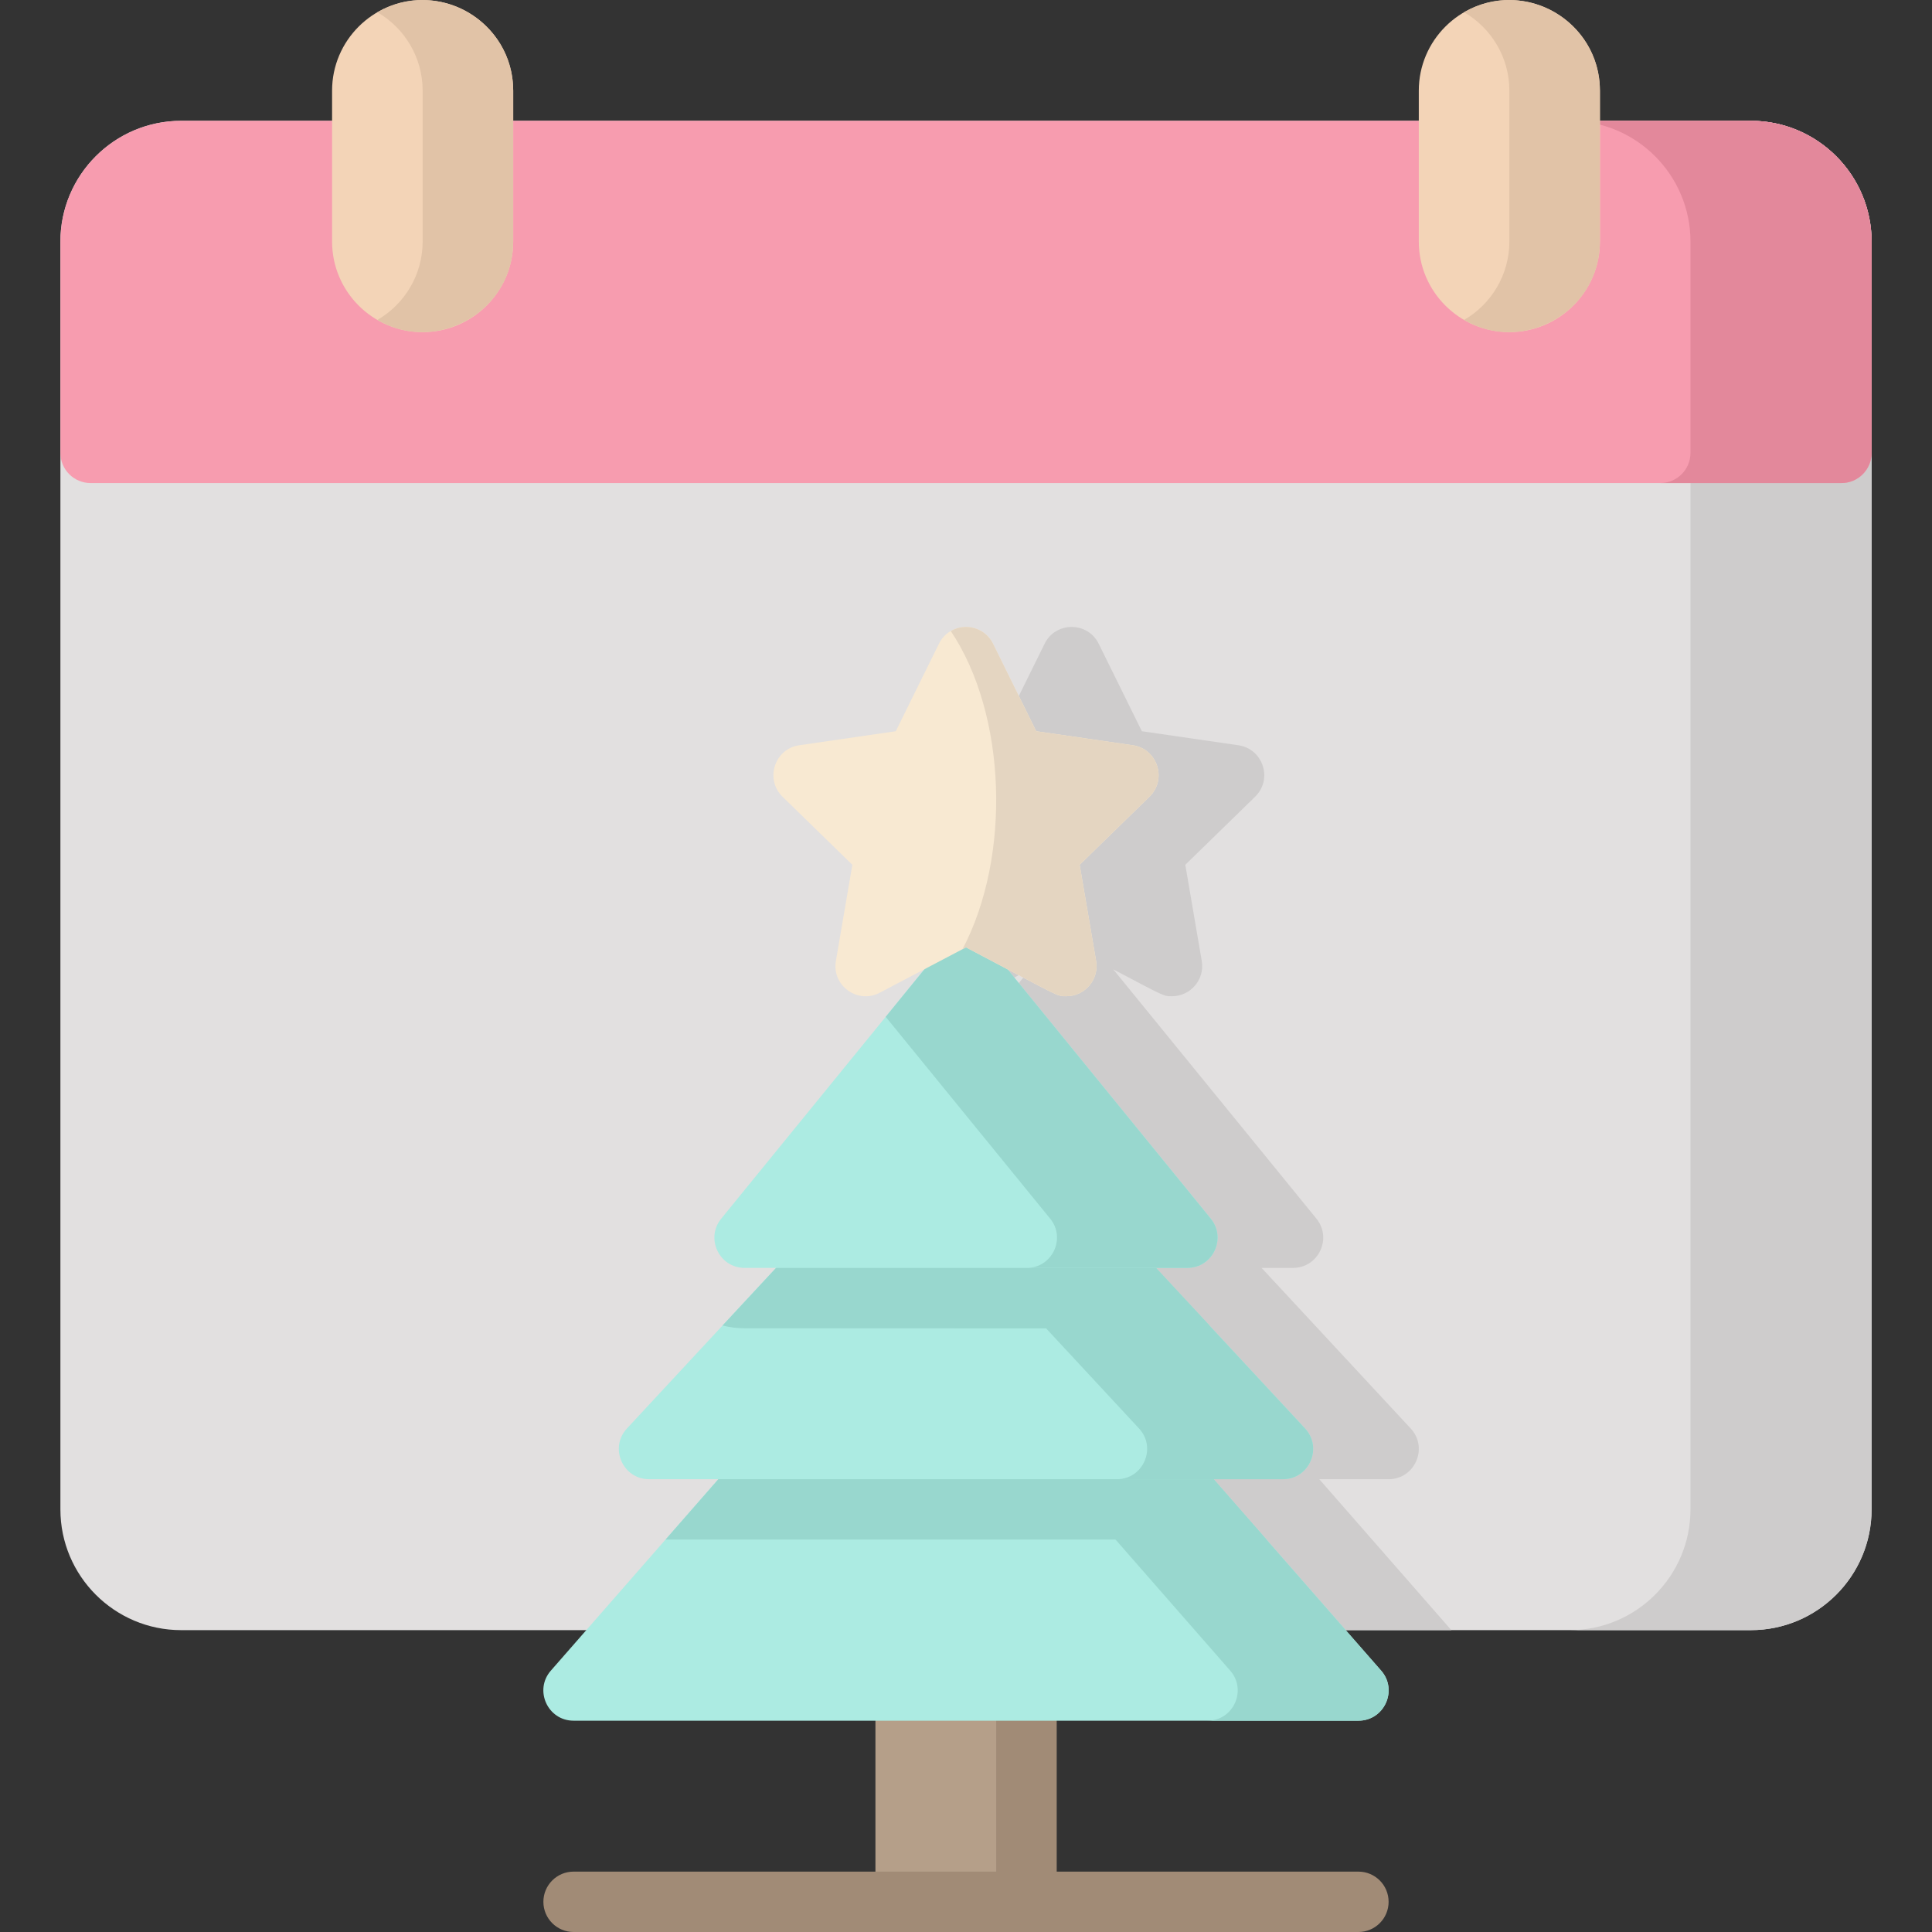 <svg id="Layer_1" enable-background="new 0 0 512.018 512.018" height="512" viewBox="0 0 512.018 512.018" width="512" xmlns="http://www.w3.org/2000/svg"><rect x="0" y="0" width="512.018" height="512.018" fill="#333333" stroke="none"/><g><path d="m496.009 64.018v336c0 17.65-14.35 32-32 32h-416c-17.65 0-32-14.35-32-32v-336c0-17.65 14.35-32 32-32h416c17.65 0 32 14.35 32 32z" fill="#e2e0e0"/><path d="m496.009 64.018v336c0 17.65-14.35 32-32 32h-48c17.65 0 32-14.35 32-32v-336c0-17.65-14.35-32-32-32h48c17.65 0 32 14.35 32 32z" fill="#cecccc"/><path d="m496.009 64.018v56c0 4.42-3.58 8-8 8h-464c-4.42 0-8-3.58-8-8v-56c0-17.65 14.35-32 32-32h416c17.65 0 32 14.35 32 32z" fill="#f79caf"/><path d="m496.009 64.018v56c0 4.42-3.58 8-8 8h-48c4.42 0 8-3.58 8-8v-56c0-17.65-14.35-32-32-32h48c17.65 0 32 14.35 32 32z" fill="#e3889b"/><path d="m136.009 24.018v40c0 13.23-10.77 24-24 24s-24-10.77-24-24v-40c0-13.23 10.77-24 24-24s24 10.77 24 24z" fill="#f3d4b7"/><path d="m136.009 24.018v40c0 18.576-20.252 29.96-36 20.77 7.17-4.15 12-11.91 12-20.77v-40c0-8.86-4.83-16.62-12-20.77 15.754-9.194 36 2.199 36 20.77z" fill="#e1c3a7"/><path d="m424.009 24.018v40c0 13.23-10.77 24-24 24s-24-10.77-24-24v-40c0-13.23 10.77-24 24-24s24 10.77 24 24z" fill="#f3d4b7"/><path d="m424.009 24.018v40c0 18.576-20.252 29.96-36 20.77 7.17-4.15 12-11.91 12-20.77v-40c0-8.86-4.83-16.62-12-20.77 15.754-9.194 36 2.199 36 20.77z" fill="#e1c3a7"/><path d="m183.379 432.018c22.21-25.38 19.24-21.99 35-40h-18.37c-6.98 0-10.6-8.35-5.86-13.44 25.29-27.23 21.68-23.35 39.52-42.56h-8.33c-6.73 0-10.46-7.83-6.2-13.05l53.88-66.12-11.89 6.25c-5.84 3.08-12.73-1.91-11.6-8.43l4.36-25.48-18.5-18.04c-4.74-4.61-2.13-12.7 4.43-13.64l25.58-3.72 11.44-23.18c2.91-5.94 11.43-5.94 14.34 0l11.44 23.18 25.58 3.72c6.51.93 9.21 8.99 4.43 13.64l-18.5 18.04 4.36 25.48c.85 4.92-2.97 9.35-7.88 9.35-2.19 0-1.63.25-15.58-7.13l53.85 66.08c4.25 5.21.53 13.05-6.2 13.05h-8.33c35.59 38.33 34.65 37.31 39.52 42.56 4.74 5.09 1.12 13.44-5.86 13.44h-18.37c15.18 17.35 13.75 15.72 35 40z" fill="#cecccc"/><path d="m280.009 448.018v56c0 4.42-3.58 8-8 8h-32c-4.42 0-8-3.58-8-8v-56c0-4.42 3.58-8 8-8h32c4.42 0 8 3.58 8 8z" fill="#b59f89"/><path d="m280.009 448.018v56c0 4.42-3.58 8-8 8h-16c4.42 0 8-3.58 8-8v-56c0-4.42-3.58-8-8-8h16c4.42 0 8 3.58 8 8z" fill="#a18b76"/><path d="m360.009 512.018h-208c-4.418 0-8-3.582-8-8s3.582-8 8-8h208c4.418 0 8 3.582 8 8s-3.582 8-8 8z" fill="#a18b76"/><path d="m360.009 456.018h-208c-6.871 0-10.54-8.117-6.02-13.27 38.249-43.712 23.492-26.846 56-64 2.91-3.32 7.96-3.66 11.29-.75 3.32 2.91 82.14 2.91 85.46 0 3.33-2.91 8.38-2.57 11.29.75 31.328 35.805 19.1 21.83 56 64 4.515 5.148.858 13.27-6.02 13.27z" fill="#acebe2"/><path d="m360.009 456.018h-40c6.88 0 10.54-8.12 6.02-13.27-36.45-41.66-24.96-28.52-54.87-62.71 14.5-.27 26.34-.95 27.58-2.04 3.33-2.91 8.38-2.57 11.29.75 31.33 35.81 19.1 21.83 56 64 4.52 5.15.86 13.27-6.02 13.27z" fill="#98d7ce"/><path d="m335.639 408.018h-159.26l25.61-29.27c2.91-3.32 7.96-3.66 11.29-.75 3.32 2.91 82.14 2.91 85.46 0 3.33-2.91 8.38-2.57 11.29.75z" fill="#98d7ce"/><path d="m340.009 392.018h-168c-6.978 0-10.599-8.352-5.86-13.44 29.983-32.29 19.347-20.837 52-56 3-3.24 8.07-3.43 11.3-.42 3.24 3 49.88 3 53.12 0 3.23-3.01 8.3-2.82 11.3.42 48.341 52.059 46.615 50.201 52 56 4.737 5.087 1.12 13.44-5.86 13.44z" fill="#acebe2"/><path d="m340.009 392.018h-44c6.98 0 10.6-8.35 5.86-13.44-5.32-5.73-3.7-3.98-50.33-54.21 13.79.21 29.22-.53 31.03-2.21 3.23-3.01 8.3-2.82 11.3.42 48.34 52.06 46.62 50.2 52 56 4.74 5.09 1.12 13.44-5.86 13.44z" fill="#98d7ce"/><path d="m320.519 351.278c-4.088 1.06 4.729.74-123.18.74-1.99 0-3.96-.25-5.85-.73l26.66-28.71c3-3.24 8.07-3.43 11.3-.42 3.24 3 49.88 3 53.12 0 3.23-3.01 8.3-2.82 11.3.42z" fill="#98d7ce"/><path d="m314.679 336.018h-117.34c-6.726 0-10.457-7.834-6.2-13.05l58.67-72c3.201-3.938 9.208-3.928 12.4 0l58.67 72c4.252 5.211.532 13.05-6.2 13.05z" fill="#acebe2"/><path d="m314.679 336.018h-42.56c6.73 0 10.45-7.84 6.2-13.05l-43.59-53.49 15.08-18.51c3.2-3.94 9.21-3.93 12.4 0l58.67 72c4.25 5.21.53 13.05-6.2 13.05z" fill="#98d7ce"/><path d="m304.629 211.148-18.5 18.04 4.36 25.48c.852 4.917-2.971 9.35-7.88 9.35-2.653 0-1.25.379-26.6-12.95l-22.88 12.03c-5.844 3.085-12.73-1.91-11.6-8.43l4.36-25.48-18.5-18.04c-4.742-4.612-2.128-12.704 4.43-13.64l25.58-3.72 11.44-23.18c2.913-5.935 11.426-5.936 14.34 0l11.44 23.18 25.58 3.72c6.51.929 9.207 8.994 4.43 13.64z" fill="#f8e9d2"/><path d="m304.629 211.148-18.5 18.04 4.36 25.48c.852 4.917-2.971 9.35-7.88 9.35-2.653 0-1.25.379-26.6-12.95l-.92.48c13-24.69 11.645-62.328-3.11-84.3 3.885-2.318 9.125-.867 11.2 3.36l11.44 23.18 25.58 3.72c6.51.929 9.207 8.994 4.43 13.64z" fill="#e4d5c1"/></g></svg>